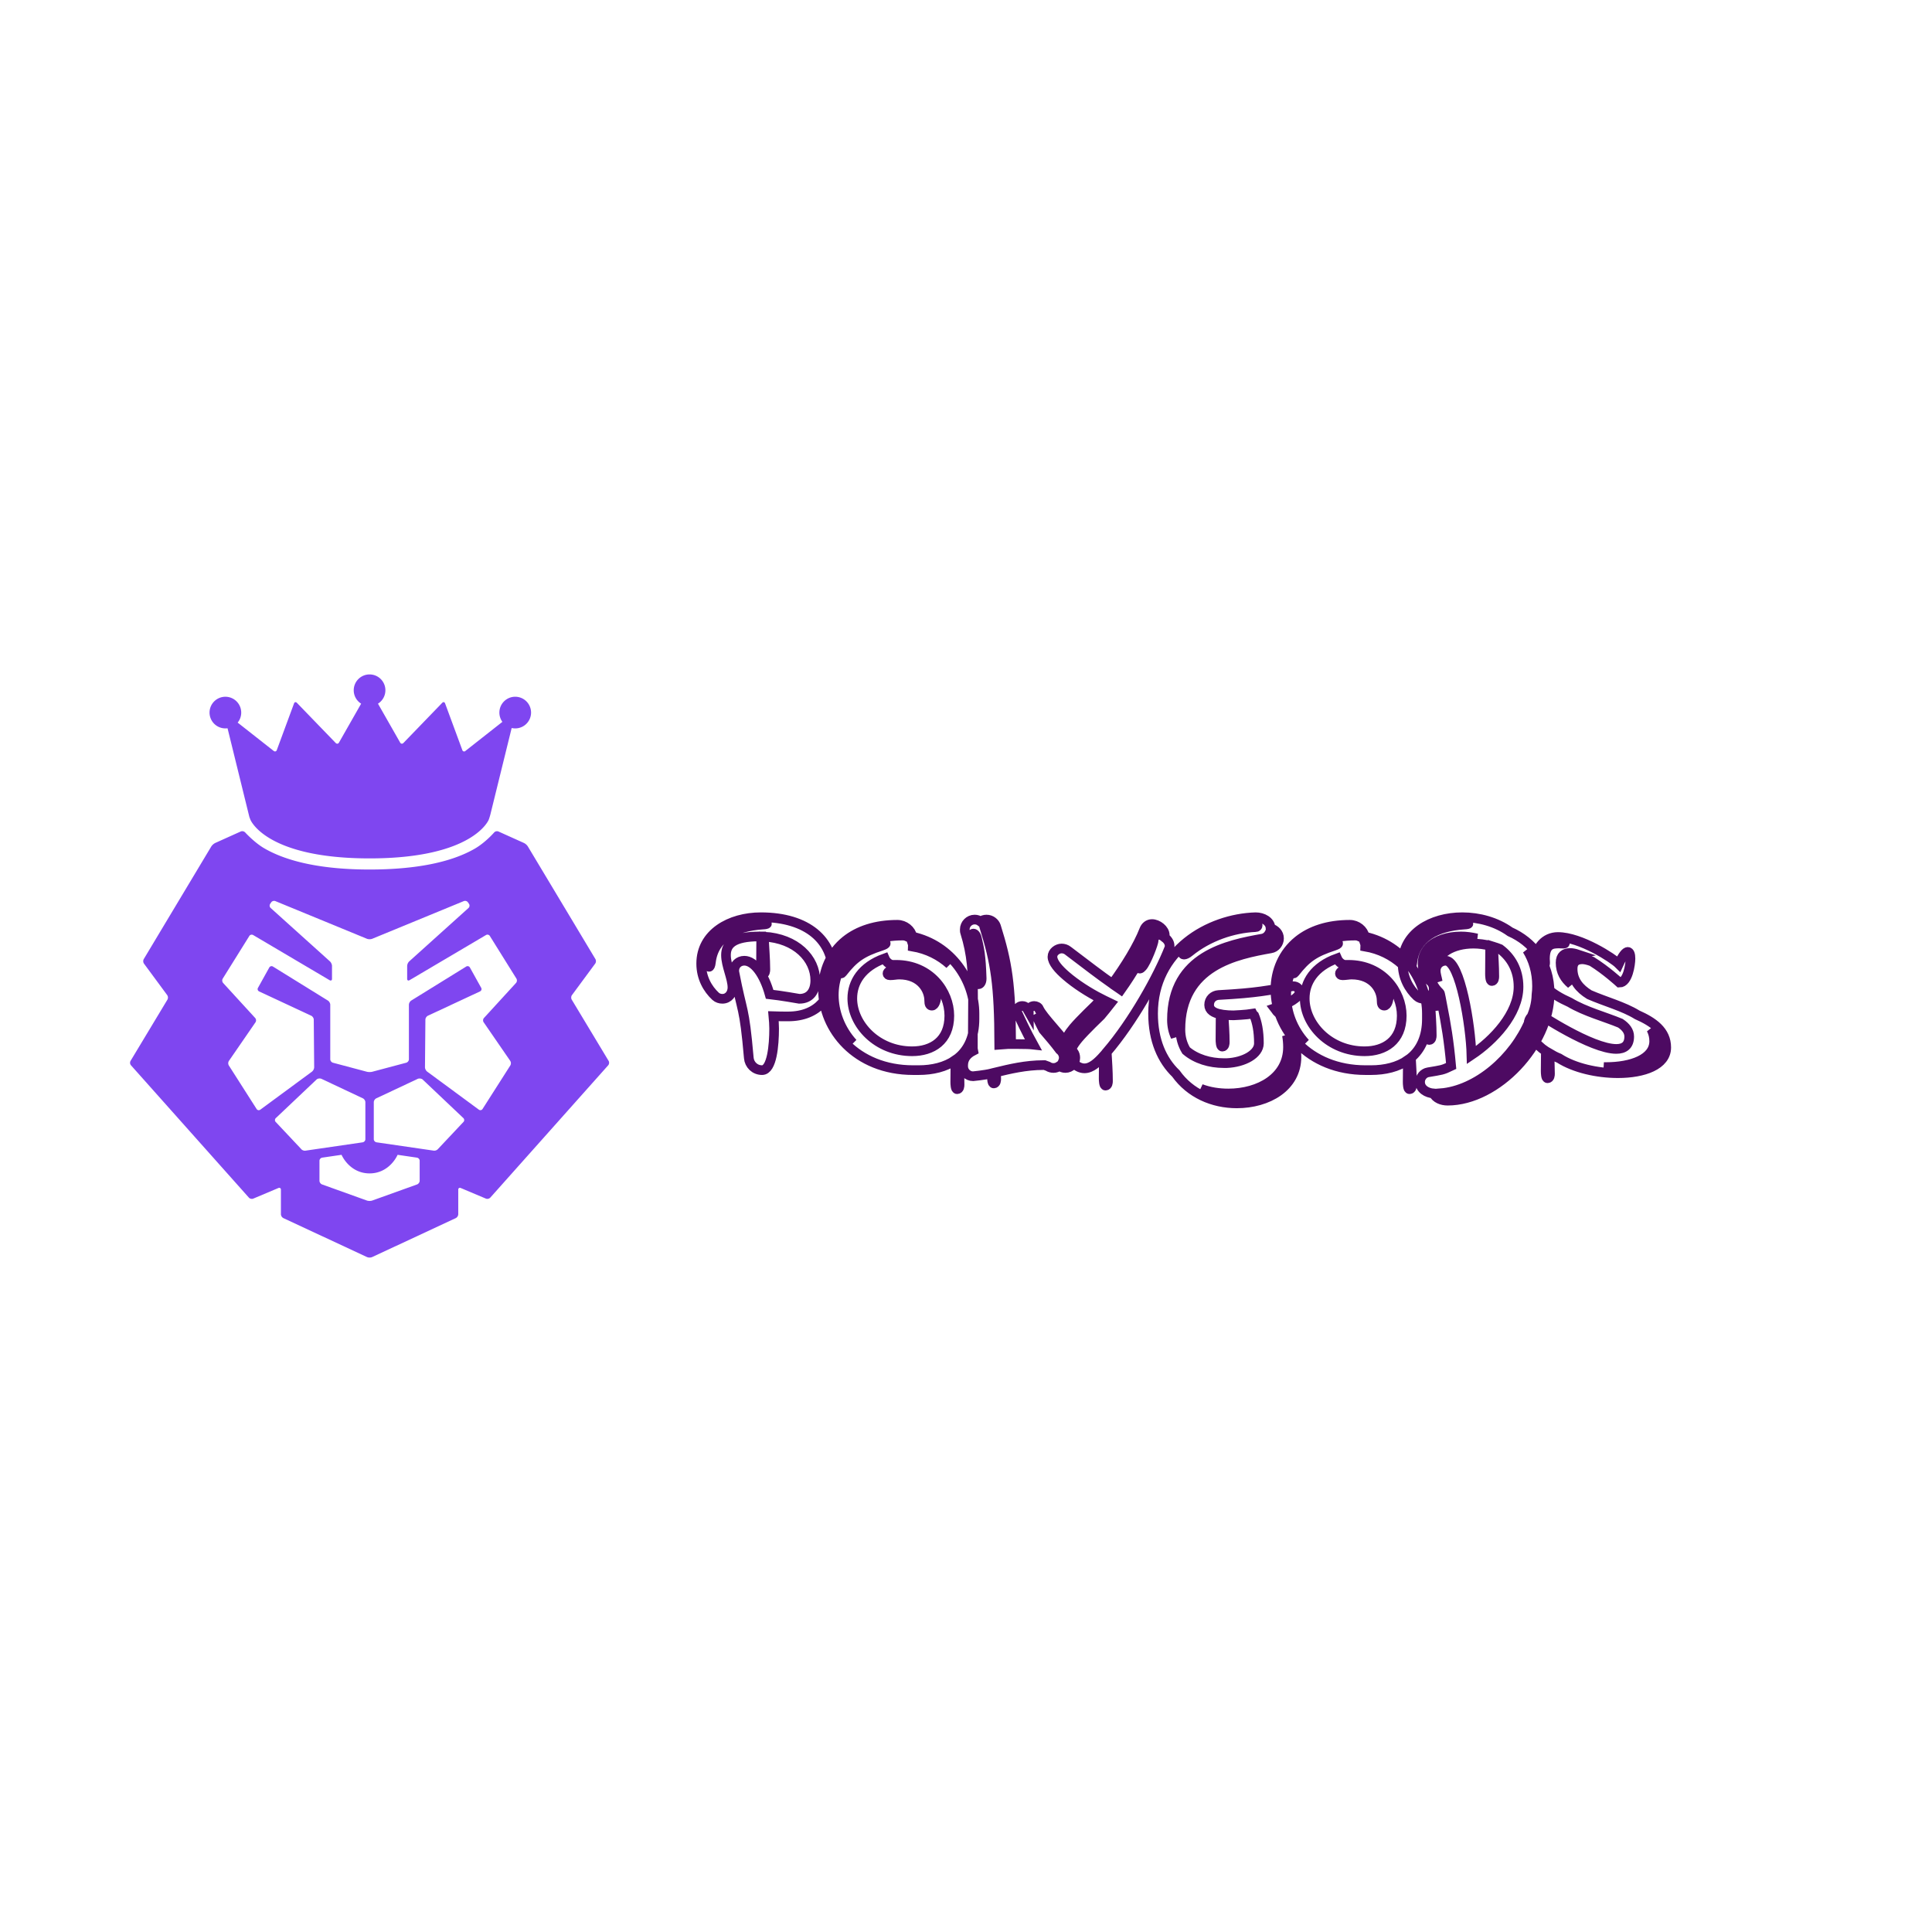 <svg xmlns="http://www.w3.org/2000/svg" xmlns:xlink="http://www.w3.org/1999/xlink" version="1.1" width="1000" height="1000" viewBox="0 0 1000 1000" xml:space="preserve">
<desc>Created with Fabric.js 3.5.0</desc>
<defs>
</defs>
<rect x="0" y="0" width="100%" height="100%" fill="#ffffff"/>
<g transform="matrix(2.755 0 0 2.755 521.894 499.999)" id="899344">
<g style="" vector-effect="non-scaling-stroke">
		<g transform="matrix(1 0 0 1 -119.999 0)">
<path style="stroke: none; stroke-width: 1; stroke-dasharray: none; stroke-linecap: butt; stroke-dashoffset: 0; stroke-linejoin: miter; stroke-miterlimit: 4; is-custom-font: none; font-file-url: none; fill: rgb(127,70,240); fill-rule: nonzero; opacity: 1;" transform=" translate(-45.001, -54.779)" d="M 17.911 10.141 c 0.137 0 0.272 -0.01 0.404 -0.027 l 3.974 16.154 l 0.13 0.524 l 0.194 0.504 S 25.44 34.564 45 34.564 s 22.385 -7.268 22.385 -7.268 a 10.18 10.18 0 0 0 0.305 -0.963 l 4.006 -16.266 a 2.98 2.98 0 0 0 3.643 -2.899 a 2.98 2.98 0 0 0 -2.975 -2.976 a 2.98 2.98 0 0 0 -2.978 2.976 a 2.97 2.97 0 0 0 0.565 1.743 l -6.939 5.457 a 0.35 0.35 0 0 1 -0.587 -0.154 l -3.24 -8.776 c -0.097 -0.261 -0.337 -0.309 -0.536 -0.103 l -7.29 7.543 c -0.199 0.204 -0.475 0.172 -0.614 -0.073 l -4.167 -7.311 a 2.97 2.97 0 0 0 1.393 -2.52 C 47.971 1.331 46.64 0 44.998 0 s -2.976 1.332 -2.976 2.975 c 0 1.062 0.556 1.992 1.392 2.52 l -4.165 7.311 c -0.139 0.245 -0.415 0.277 -0.613 0.073 l -7.29 -7.543 c -0.198 -0.205 -0.438 -0.157 -0.536 0.103 l -3.241 8.776 c -0.096 0.262 -0.359 0.332 -0.586 0.154 l -6.767 -5.321 a 2.96 2.96 0 0 0 0.668 -1.878 a 2.98 2.98 0 0 0 -2.975 -2.976 a 2.98 2.98 0 0 0 -2.976 2.976 a 2.98 2.98 0 0 0 2.979 2.971 z m 72.002 62.471 l -6.934 -11.515 c -0.145 -0.24 -0.127 -0.625 0.043 -0.85 l 4.364 -5.916 c 0.17 -0.228 0.188 -0.61 0.043 -0.85 L 74.735 32.318 a 1.91 1.91 0 0 0 -0.743 -0.656 l -4.769 -2.147 c -0.265 -0.121 -0.632 -0.043 -0.816 0.173 c 0 0 -1.636 1.895 -3.667 3.064 c -4.423 2.547 -11.066 3.902 -19.741 3.902 c -8.656 0 -15.316 -1.385 -19.794 -3.99 c -1.846 -1.074 -3.588 -2.989 -3.588 -2.989 a 0.77 0.77 0 0 0 -0.828 -0.166 l -4.782 2.154 a 1.94 1.94 0 0 0 -0.744 0.656 L 2.572 53.482 a 0.83 0.83 0 0 0 0.042 0.85 l 4.365 5.916 a 0.83 0.83 0 0 1 0.042 0.85 L 0.089 72.613 a 0.74 0.74 0 0 0 0.08 0.819 l 22.157 24.865 c 0.188 0.214 0.562 0.293 0.829 0.182 l 4.7 -1.982 c 0.267 -0.113 0.486 0.022 0.486 0.3 v 4.629 a 0.88 0.88 0 0 0 0.477 0.726 l 15.705 7.315 a 1.31 1.31 0 0 0 0.955 0 l 15.705 -7.315 a 0.88 0.88 0 0 0 0.477 -0.726 v -4.629 c 0 -0.279 0.22 -0.413 0.487 -0.3 l 4.699 1.982 a 0.79 0.79 0 0 0 0.831 -0.182 l 22.155 -24.865 c 0.188 -0.21 0.224 -0.581 0.081 -0.821 z M 32.118 89.131 l -4.801 -5.101 a 0.53 0.53 0 0 1 0.122 -0.728 l 7.639 -7.233 c 0.231 -0.171 0.635 -0.209 0.897 -0.084 l 7.756 3.651 c 0.263 0.125 0.477 0.452 0.477 0.731 v 6.961 c 0 0.279 -0.237 0.539 -0.527 0.582 l -10.739 1.564 c -0.29 0.042 -0.661 -0.11 -0.826 -0.342 z m 22.293 6.005 c 0 0.277 -0.223 0.587 -0.497 0.685 l -8.417 3.023 c -0.274 0.096 -0.722 0.096 -0.997 0 l -8.418 -3.023 c -0.273 -0.098 -0.497 -0.408 -0.497 -0.685 v -3.772 c 0 -0.282 0.237 -0.54 0.527 -0.582 l 3.62 -0.529 c 0.698 1.497 2.429 3.492 5.267 3.492 s 4.568 -1.994 5.266 -3.492 l 3.621 0.529 c 0.287 0.041 0.524 0.3 0.524 0.582 v 3.772 z m 8.272 -11.108 l -4.801 5.101 a 0.94 0.94 0 0 1 -0.824 0.341 l -10.74 -1.564 c -0.289 -0.043 -0.527 -0.303 -0.527 -0.582 v -6.961 c 0 -0.279 0.214 -0.605 0.479 -0.726 l 7.766 -3.651 c 0.261 -0.123 0.663 -0.081 0.896 0.086 l 7.631 7.226 c 0.23 0.175 0.285 0.502 0.121 0.73 z m 9.829 -26.063 l -6.023 6.58 c -0.192 0.209 -0.219 0.57 -0.058 0.802 l 4.997 7.259 a 0.84 0.84 0 0 1 0.016 0.853 l -5.22 8.184 a 0.48 0.48 0 0 1 -0.696 0.125 l -9.702 -7.144 c -0.231 -0.171 -0.42 -0.536 -0.417 -0.812 l 0.078 -8.971 c 0.001 -0.277 0.22 -0.603 0.482 -0.726 l 9.774 -4.559 c 0.262 -0.121 0.364 -0.423 0.23 -0.668 l -2.131 -3.834 a 0.49 0.49 0 0 0 -0.694 -0.169 l -10.317 6.383 a 1.03 1.03 0 0 0 -0.443 0.781 v 10.264 c 0 0.277 -0.233 0.567 -0.513 0.641 l -6.362 1.692 c -0.282 0.076 -0.743 0.076 -1.025 0 l -6.361 -1.692 c -0.282 -0.075 -0.513 -0.365 -0.513 -0.641 v -10.26 c 0 -0.277 -0.201 -0.63 -0.445 -0.781 l -10.317 -6.383 a 0.49 0.49 0 0 0 -0.694 0.169 l -2.131 3.834 c -0.137 0.245 -0.033 0.548 0.23 0.668 l 9.773 4.559 c 0.263 0.123 0.48 0.449 0.482 0.726 l 0.078 8.971 a 1.14 1.14 0 0 1 -0.416 0.812 l -9.703 7.145 c -0.231 0.169 -0.544 0.113 -0.695 -0.125 l -5.222 -8.184 a 0.84 0.84 0 0 1 0.016 -0.853 l 4.998 -7.259 a 0.68 0.68 0 0 0 -0.058 -0.802 l -6.023 -6.58 a 0.72 0.72 0 0 1 -0.078 -0.816 l 5.001 -8.021 c 0.149 -0.239 0.474 -0.314 0.723 -0.166 l 14.355 8.477 c 0.249 0.146 0.452 0.038 0.452 -0.239 v -2.439 c 0 -0.278 -0.173 -0.661 -0.385 -0.853 l -11.137 -10.03 a 0.61 0.61 0 0 1 -0.098 -0.771 l 0.204 -0.3 c 0.159 -0.234 0.509 -0.333 0.778 -0.224 l 17.212 7.081 a 1.49 1.49 0 0 0 0.976 0 l 17.21 -7.083 a 0.67 0.67 0 0 1 0.776 0.224 l 0.205 0.3 a 0.61 0.61 0 0 1 -0.098 0.771 l -11.137 10.03 a 1.32 1.32 0 0 0 -0.385 0.853 v 2.439 c 0 0.278 0.204 0.385 0.452 0.239 l 14.355 -8.477 c 0.249 -0.148 0.575 -0.073 0.722 0.166 l 5.001 8.021 a 0.72 0.72 0 0 1 -0.079 0.815 z" stroke-linecap="round"/>
</g>
		<g transform="matrix(1 0 0 1 -165 -54.779)">
<path style="stroke: none; stroke-width: 1; stroke-dasharray: none; stroke-linecap: butt; stroke-dashoffset: 0; stroke-linejoin: miter; stroke-miterlimit: 4; is-custom-font: none; font-file-url: none; fill: rgb(0,0,0); fill-rule: nonzero; opacity: 1;" transform=" translate(0, 0)" d="" stroke-linecap="round"/>
</g>
</g>
</g>
<g transform="matrix(1 0 0 1 613.058 521.056)" style="" id="622926">
		
<path xml:space="preserve" font-family="AttackGraffiti ZVJPZ" font-size="93" style="stroke: rgb(77,10,98); stroke-width: 5; stroke-dasharray: none; stroke-linecap: butt; stroke-dashoffset: 0; stroke-linejoin: miter; stroke-miterlimit: 4; is-custom-font: true; font-file-url: https://cdn.pixelied.com/user-assets/fonts/f9dcbca2-3c70-47b6-a73e-64672bf11c84.otf; fill: rgb(255,255,255); fill-rule: nonzero; opacity: 1; white-space: pre;" d="M-233.94-9.94C-233.94-14.77-237.29-21.28-237.29-26.68C-237.29-32.17-233.85-36.35-219.99-36.35L-219.06-36.35C-219.06-31.14-219.15-25.93-219.15-20.63C-219.15-19.61-219.06-16.91-218.22-16.91C-217.02-16.91-216.92-18.49-216.92-19.24C-216.92-25.00-217.48-30.58-217.67-36.26C-200.93-35.33-191.07-24.82-191.07-13.66C-191.07-8.17-193.67-4.08-199.35-4.08C-199.90-4.17-208.74-5.75-214.69-6.40C-217.57-16.82-222.69-23.79-227.80-23.79C-230.69-23.79-233.01-21.66-233.01-18.68C-233.01-18.40-233.01-17.94-232.92-17.66C-228.83 3.83-227.90-1.20-225.48 26.52C-225.20 29.96-222.41 32.84-218.60 32.84C-213.48 32.84-212.37 19.91-212.37 11.36C-212.37 9.22-212.55 6.99-212.74 4.94C-210.04 5.04-207.53 5.04-205.11 5.04C-189.39 5.04-182.05-5.47-182.05-17.66C-182.05-34.03-194.79-46.30-219.25-46.30C-235.24-46.30-250.12-37.93-250.12-22.31C-250.12-14.96-246.78-9.19-242.68-5.38C-241.66-4.45-240.36-4.08-239.15-4.08C-235.99-4.08-233.94-6.78-233.94-9.94ZM-245.10-22.96C-245.29-21.28-245.66-20.63-246.03-20.63C-246.50-20.63-246.96-21.75-246.96-23.24L-246.96-24.17C-245.29-37.28-233.66-42.77-219.53-43.42L-218.88-43.42C-217.39-43.42-216.09-43.23-216.09-42.95C-216.09-42.77-216.74-42.58-218.41-42.49C-232.36-41.56-243.61-35.98-245.10-22.96ZM-150.43-21.56L-150.33-21.66L-149.31-21.66C-131.73-21.66-121.69-7.80-121.69 4.66C-121.69 17.68-130.62 23.08-140.94 23.08C-159.17 23.08-171.91 9.13-171.91-4.26C-171.91-12.64-166.98-20.73-155.17-25.00C-154.43-23.24-152.66-21.56-150.43-21.56ZM-130.71-0.54C-129.22-0.54-128.39-3.43-128.39-5.75C-128.39-13.38-138.15-19.42-145.41-19.42C-147.73-19.42-153.68-19.14-153.68-17.19C-153.68-16.73-153.31-16.26-152.38-16.26C-150.71-16.26-149.13-16.63-147.64-16.63C-136.29-16.63-132.11-8.54-132.11-3.24C-132.11-1.29-131.73-0.54-130.71-0.54ZM-177.03-17.66C-177.30-17.29-177.49-17.19-177.68-17.19C-177.86-17.19-177.96-17.38-177.96-17.75C-177.96-18.12-177.86-18.49-177.68-18.87C-172.00-27.70-160.75-33.56-155.45-33.56C-154.98-33.56-154.61-33.28-154.61-32.72C-154.61-32.44-155.17-32.07-156.75-31.51C-166.98-28.17-171.07-25.28-177.03-17.66ZM-108.67 3.55C-108.67-13.38-120.48-31.79-140.85-36.26C-141.50-39.70-144.85-42.39-148.57-42.39C-159.91-42.39-168.84-39.33-175.26-34.21C-183.26-27.79-187.07-18.40-187.07-8.82C-187.07 11.36-170.24 32.84-140.38 32.84L-137.59 32.84C-130.43 32.84-123.74 31.26-118.53 27.63C-118.53 31.35-118.62 35.07-118.62 38.98C-118.62 40.00-118.53 42.70-117.69 42.70C-116.48 42.70-116.39 41.12-116.39 40.38C-116.39 35.63-116.67 31.07-116.95 26.43C-111.83 22.15-108.67 15.54-108.67 6.34ZM-143.82-36.44C-144.48-36.72-145.13-36.81-145.78-36.81C-170.14-36.81-181.49-22.03-181.49-6.03C-181.49 2.71-178.14 11.73-171.63 18.89C-179.91 11.36-184.28 1.04-184.28-8.82C-184.28-24.82-172.93-39.60-148.57-39.60C-146.43-39.60-144.57-38.21-143.82-36.44ZM-140.94-33.37C-132.94-31.51-126.34-27.33-121.50-21.93C-126.53-26.49-133.04-29.84-140.66-31.14C-140.66-31.33-140.57-31.51-140.57-31.70C-140.57-32.26-140.76-32.82-140.94-33.37ZM-56.50 26.52C-56.50 25.40-56.78 24.38-57.43 23.54C-63.94 14.61-73.24 5.50-75.28 1.13C-75.56 0.20-76.77-0.36-77.79-0.36C-79.28-0.36-80.58 0.85-80.58 2.25C-80.58 2.43-80.49 2.62-80.49 2.80C-81.33 1.32-81.79-0.36-83.93-0.36C-85.51-0.36-86.63 0.76-86.63 2.34C-86.63 2.71-86.54 3.08-86.35 3.45C-84.96 6.43-81.98 12.94-78.26 19.64C-79.93 19.45-81.89 19.36-85.98 19.36L-89.70 19.36C-89.79-11.52-91.65-22.86-97.51-41.56C-98.16-43.51-100.11-45.09-102.44-45.09C-103.56-45.09-104.67-44.72-105.51-44.07C-106.35-44.72-107.46-45.09-108.58-45.09C-111.37-45.09-113.69-42.77-113.69-39.98C-113.69-39.42-113.69-38.86-113.51-38.40C-109.97-27.05-109.41-17.75-109.41-4.08C-109.41 0.94-109.51 6.62-109.51 13.13L-109.51 21.40C-109.51 21.87-109.41 22.33-109.32 22.80C-112.58 24.47-114.53 26.89-114.53 30.33L-114.53 30.89C-114.53 33.68-112.20 36.00-109.41 36.00C-109.41 36.00-103.46 35.45-99.65 34.52L-99.65 36.00C-99.65 37.03-99.56 39.72-98.72 39.72C-97.51 39.72-97.42 38.14-97.42 37.40C-97.42 36.28-97.51 35.07-97.51 33.96C-90.54 32.28-82.17 30.24-72.96 30.24L-72.40 30.24L-70.63 30.89C-69.80 31.45-68.77 31.73-67.75 31.73C-66.63 31.73-65.61 31.35-64.68 30.70C-63.75 31.35-62.73 31.73-61.61 31.73C-58.82 31.73-56.50 29.31-56.50 26.52ZM-110.07-34.49C-110.16-35.05-110.16-35.51-110.16-35.98C-110.16-37.19-109.79-37.84-109.23-37.84C-108.58-37.84-107.74-37.00-107.37-35.23C-106.16-30.12-105.32-26.40-104.95-14.77L-104.95-14.50C-104.95-12.64-105.79-11.61-106.62-11.61C-107.46-11.61-108.21-12.54-108.30-14.50C-108.67-25.84-108.95-29.47-110.07-34.49ZM-61.61 28.94C-62.08 28.94-62.54 28.75-62.91 28.56C-62.64 27.91-62.45 27.17-62.45 26.43C-62.45 24.75-63.29 23.26-64.50 22.33C-67.19 18.71-70.26 15.17-73.05 11.92C-74.73 8.75-76.03 5.87-76.96 3.83C-76.40 4.76-75.75 5.78-74.91 6.80C-70.17 12.66-64.22 18.98-59.66 25.22C-59.38 25.59-59.29 25.96-59.29 26.52C-59.29 27.91-60.22 28.94-61.61 28.94ZM-95.84 19.64C-95.93-11.43-97.79-22.86-103.65-41.56C-103.65-41.65-103.74-41.74-103.74-41.84C-103.37-42.12-102.90-42.30-102.44-42.30C-101.51-42.30-100.49-41.56-100.21-40.72C-94.44-22.31-92.86-11.43-92.49 19.45C-93.60 19.54-94.72 19.54-95.84 19.64ZM-51.75 31.91C-48.13 31.91-44.87 28.84-41.71 25.31C-41.71 29.21-41.80 33.12-41.80 37.12C-41.80 38.14-41.71 40.84-40.87 40.84C-39.66 40.84-39.57 39.26-39.57 38.52C-39.57 33.49-39.94 28.47-40.22 23.54C-26.74 7.82-13.81-15.33-7.86-30.30C-7.67-30.68-7.67-31.14-7.67-31.51C-7.67-33.19-8.79-34.77-10.28-35.88C-10.28-36.26-10.18-36.72-10.18-37.00C-10.18-39.98-13.81-42.77-16.79-42.77C-18.65-42.77-20.13-41.56-20.79-39.88C-24.13-31.33-30.55-21.00-37.25-11.80C-43.48-16.17-50.17-21.28-60.31-29.00C-61.24-29.75-62.45-30.12-63.57-30.12C-65.70-30.12-68.31-28.35-68.31-25.84C-68.31-22.96-65.15-19.33-61.24-15.98C-56.31-11.71-49.52-7.33-43.11-4.08C-44.04-2.96-44.97-1.94-45.80-0.92C-45.99-0.73-53.89 6.80-57.43 10.99C-59.85 13.87-61.71 16.85-61.71 19.54C-61.71 21.31-60.68 23.08-59.19 24.47L-59.19 24.94C-59.19 28.19-55.57 31.91-51.75 31.91ZM-15.86-34.68C-15.86-32.91-19.67-23.05-21.81-20.63C-22.27-20.07-22.74-19.70-23.11-19.70C-23.39-19.70-23.58-19.89-23.67-20.07C-23.67-20.07-17.16-33.56-16.14-34.77C-16.04-34.86-16.04-34.95-15.95-34.95C-15.86-34.95-15.86-34.86-15.86-34.68ZM-32.88-8.82C-33.53-9.29-34.27-9.66-34.92-10.12C-28.13-19.42-21.62-29.93-18.18-38.86C-17.90-39.51-17.62-39.98-16.79-39.98C-16.14-39.98-15.11-39.60-14.18-38.86C-13.35-38.21-13.07-37.56-12.97-37.19C-13.44-37.28-13.90-37.37-14.28-37.37C-16.14-37.37-17.62-36.16-18.27-34.49C-21.34-26.68-26.83-17.38-32.88-8.82ZM-38.18-1.75C-39.94 0.48-41.62 2.62-43.29 4.57C-43.48 4.76-51.38 12.29-54.92 16.47C-56.31 18.15-57.52 19.82-58.26 21.40C-58.64 20.84-58.92 20.19-58.92 19.54C-58.92 19.17-58.82 18.61-58.64 18.15C-58.17 16.66-56.96 14.80-55.29 12.85C-52.31 9.41-45.80 2.99-44.22 1.50C-42.92 0.20-41.71-1.38-40.50-2.87C-39.66-2.50-38.92-2.13-38.18-1.75ZM36.04-43.98L36.13-43.98C37.06-43.98 37.90-42.95 37.90-42.12C37.90-41.65 37.62-41.19 36.78-41.19C25.06-40.63 12.42-36.35 2.56-28.35C1.35-27.33 0.33-26.96-0.23-26.96C-0.70-26.96-0.98-27.24-0.98-27.70C-0.98-28.44-0.23-29.65 1.26-30.86C11.21-39.05 24.13-43.42 36.04-43.98ZM35.29 3.64C35.48 4.01 35.85 4.29 36.13 4.57C37.53 7.92 38.55 12.57 38.55 18.98C38.55 24.56 30.74 28.84 21.90 29.21L20.41 29.21C13.16 29.21 6.00 27.08 0.88 22.70C-0.98 19.64-2.09 16.01-2.09 11.82C-2.09-21.47 27.11-27.05 44.78-30.21C47.10-30.58 48.96-32.82 48.96-35.33C48.96-38.02 47.01-39.79 44.59-40.63C44.41-44.35 40.50-46.30 36.87-46.30C12.79-45.65-16.23-29.19-16.23 3.55C-16.23 17.40-11.58 27.73-4.42 34.61C2.93 44.93 14.74 50.05 27.11 50.05C43.11 50.05 57.99 41.58 57.99 25.96C57.99 15.64 53.43 7.73 47.76 2.34C47.38 1.87 47.10 1.32 46.73 0.85C54.17-1.57 59.57-4.92 59.57-7.43C59.57-9.19 58.26-10.59 56.40-10.59L55.94-10.59C42.83-8.45 38.36-7.15 17.62-6.03C15.02-5.85 12.79-3.89 12.79-0.92C12.79 1.78 15.21 3.27 18.74 3.92C18.74 8.20 18.65 12.57 18.65 16.94C18.65 17.96 18.74 20.66 19.58 20.66C20.79 20.66 20.88 19.08 20.88 18.33C20.88 13.59 20.51 8.85 20.23 4.20C21.81 4.38 23.67 4.48 25.44 4.48C25.44 4.48 31.95 4.20 35.29 3.64ZM53.06 14.80C54.36 18.05 55.20 21.77 55.20 25.96C55.20 31.07 53.43 35.17 50.45 38.42C45.62 43.72 36.97 47.26 27.11 47.26C20.41 47.26 14.09 45.68 8.51 42.51C12.97 44.19 17.81 44.93 22.74 44.93C38.73 44.93 53.61 36.56 53.61 20.94C53.61 18.80 53.43 16.75 53.06 14.80ZM43.94-37.93C45.15-37.47 46.17-36.81 46.17-35.33C46.17-34.21 45.24-33.09 44.22-32.91C36.32-31.51 25.99-29.65 16.69-24.82C4.42-18.40-4.88-7.15-4.88 11.82C-4.88 13.13-4.79 14.34-4.60 15.54C-5.81 12.94-6.46 10.06-6.46 6.80C-6.46-26.49 22.74-32.07 40.41-35.23C41.90-35.51 43.20-36.54 43.94-37.93ZM83.75-21.56L83.84-21.66L84.86-21.66C102.44-21.66 112.48-7.80 112.48 4.66C112.48 17.68 103.56 23.08 93.23 23.08C75.00 23.08 62.26 9.13 62.26-4.26C62.26-12.64 67.19-20.73 79.00-25.00C79.75-23.24 81.51-21.56 83.75-21.56ZM103.46-0.54C104.95-0.54 105.79-3.43 105.79-5.75C105.79-13.38 96.02-19.42 88.77-19.42C86.44-19.42 80.49-19.14 80.49-17.19C80.49-16.73 80.86-16.26 81.79-16.26C83.47-16.26 85.05-16.63 86.54-16.63C97.88-16.63 102.07-8.54 102.07-3.24C102.07-1.29 102.44-0.54 103.46-0.54ZM57.15-17.66C56.87-17.29 56.68-17.19 56.50-17.19C56.31-17.19 56.22-17.38 56.22-17.75C56.22-18.12 56.31-18.49 56.50-18.87C62.17-27.70 73.42-33.56 78.72-33.56C79.19-33.56 79.56-33.28 79.56-32.72C79.56-32.44 79.00-32.07 77.42-31.51C67.19-28.17 63.10-25.28 57.15-17.66ZM125.50 3.55C125.50-13.38 113.69-31.79 93.33-36.26C92.67-39.70 89.33-42.39 85.61-42.39C74.26-42.39 65.33-39.33 58.92-34.21C50.92-27.79 47.10-18.40 47.10-8.82C47.10 11.36 63.94 32.84 93.79 32.84L96.58 32.84C103.74 32.84 110.44 31.26 115.65 27.63C115.65 31.35 115.55 35.07 115.55 38.98C115.55 40.00 115.65 42.70 116.48 42.70C117.69 42.70 117.78 41.12 117.78 40.38C117.78 35.63 117.51 31.07 117.23 26.43C122.34 22.15 125.50 15.54 125.50 6.34ZM90.35-36.44C89.70-36.72 89.05-36.81 88.40-36.81C64.03-36.81 52.68-22.03 52.68-6.03C52.68 2.71 56.03 11.73 62.54 18.89C54.27 11.36 49.89 1.04 49.89-8.82C49.89-24.82 61.24-39.60 85.61-39.60C87.75-39.60 89.61-38.21 90.35-36.44ZM93.23-33.37C101.23-31.51 107.83-27.33 112.67-21.93C107.65-26.49 101.14-29.84 93.51-31.14C93.51-31.33 93.60-31.51 93.60-31.70C93.60-32.26 93.42-32.82 93.23-33.37ZM127.27-5.29C128.39-6.40 129.04-7.71 129.04-9.19C129.04-10.59 128.57-11.98 127.46-13.01C125.13-15.15 123.27-18.21 123.27-22.31C123.27-26.03 124.76-28.63 126.62-30.68C130.25-34.40 136.38-36.35 143.08-36.35C145.78-36.35 148.57-35.98 151.36-35.33C150.80-35.33 150.15-35.42 149.59-35.42C143.73-35.42 138.06-34.03 133.78-31.05C130.15-28.54 126.99-24.54 126.99-18.59C126.99-13.57 129.22-9.85 132.01-7.24C132.48-6.78 132.48-5.47 132.66-4.73C132.39-3.80 131.46-3.15 130.43-3.15C128.94-3.15 128.01-4.45 127.27-5.29ZM117.97-22.96C117.78-21.28 117.41-20.63 117.04-20.63C116.58-20.63 116.11-21.75 116.11-23.24L116.11-24.17C117.78-37.28 129.41-42.77 143.55-43.42L144.20-43.42C145.68-43.42 146.99-43.23 146.99-42.95C146.99-42.77 146.34-42.58 144.66-42.49C130.71-41.56 119.46-35.98 117.97-22.96ZM131.08-13.01C130.34-14.59 129.78-16.45 129.78-18.59C129.78-27.79 139.08-32.63 149.59-32.63C152.47-32.63 155.36-32.26 158.24-31.51C158.24-26.68 158.15-21.93 158.15-17.01C158.15-15.98 158.24-13.29 159.08-13.29C160.29-13.29 160.38-14.87 160.38-15.61C160.38-20.82 160.01-25.93 159.73-31.14C160.94-30.77 162.15-30.30 163.35-29.84C169.03-25.56 172.93-19.05 172.93-10.31C172.93 3.73 160.01 17.40 148.57 25.03C148.20 9.96 142.71-23.79 135.27-23.79C132.39-23.79 130.06-21.66 130.06-18.68C130.06-16.63 130.80-14.77 131.08-13.01ZM138.06 30.70C133.41 32.94 133.13 32.75 126.15 33.96C123.83 34.33 121.97 36.47 121.97 38.98C121.97 42.61 125.41 44.65 128.94 44.93C130.15 47.44 133.22 48.65 136.20 48.65C161.87 48.65 189.02 19.54 189.02-6.87C189.02-23.14 180.00-33.65 168.56-38.77C161.40-43.88 152.47-46.30 143.82-46.30C127.83-46.30 112.95-37.93 112.95-22.31C112.95-14.96 116.30-9.19 120.39-5.38C121.41-4.45 122.71-4.08 123.92-4.08L124.67-4.08C125.04-3.61 125.41-3.15 125.88-2.68C125.88 2.71 125.78 8.01 125.78 13.50C125.78 14.52 125.88 17.22 126.71 17.22C127.92 17.22 128.01 15.64 128.01 14.89C128.01 9.41 127.55 4.01 127.27-1.38C128.20-0.64 129.32-0.36 130.43-0.36C130.43-0.36 132.57-0.54 133.41-1.20C135.45 9.31 136.85 17.31 138.06 30.70ZM177.40-29.37C182.61-24.17 186.23-16.82 186.23-6.87C186.23 6.80 178.33 21.68 166.89 32.19C157.77 40.56 146.71 45.86 136.20 45.86C134.80 45.86 133.41 45.49 132.48 44.84C151.45 43.35 170.61 26.61 178.61 7.45C180.84 3.08 182.14-1.48 182.23-6.22C182.42-7.71 182.51-9.10 182.51-10.59C182.51-18.03 180.56-24.26 177.40-29.37ZM181.68-23.05C181.68-12.36 189.86-6.50 199.44-2.22C207.34 2.52 217.85 5.31 225.66 8.57C228.45 10.43 230.22 12.66 230.22 15.45C230.22 20.10 227.52 21.87 223.53 21.87C210.60 21.87 183.26 3.64 183.26 3.64C180.47 3.64 178.14 5.96 178.14 8.75C178.14 14.61 181.68 19.45 187.07 23.08C187.07 26.43 186.98 29.87 186.98 33.31C186.98 34.33 187.07 37.03 187.91 37.03C189.12 37.03 189.21 35.45 189.21 34.70C189.21 31.17 189.02 27.63 188.84 24.10C190.42 25.03 192.09 25.96 193.95 26.70C201.95 31.82 213.76 34.42 224.36 34.42C237.75 34.42 249.38 30.24 249.38 21.12C249.38 12.57 242.68 7.92 234.31 4.20C227.43-0.08 217.67-2.68 209.58-6.22C204.46-9.38 200.93-13.57 200.93-19.61C200.93-23.24 202.97-24.54 205.95-24.54C207.34-24.54 209.11-24.07 210.88-23.42C218.22-18.87 225.20-12.45 225.20-12.45C229.48-12.45 230.87-21.84 230.87-24.91C230.87-26.96 230.41-28.35 229.48-28.35C228.45-28.35 226.87-26.58 224.83-22.12C222.04-24.91 205.11-36.07 193.30-36.07C186.70-36.07 181.68-30.58 181.68-23.05ZM194.88-34.30C196.74-34.30 196.93-33.84 196.93-32.91C196.93-32.72 196.74-32.63 196.28-32.63C194.60-32.63 194.97-32.72 193.86-32.72L193.58-32.72C190.42-32.63 186.60-32.44 186.60-24.72C186.60-24.35 186.70-23.61 186.70-22.96C186.70-22.03 186.60-21.19 186.05-21.19C185.30-21.19 185.02-25.56 185.02-26.40C185.02-31.98 188.37-34.30 194.70-34.30ZM198.14-19.61C198.14-16.63 198.97-13.94 200.18-11.71C196.83-14.50 194.70-18.03 194.70-22.77C194.70-26.40 196.74-27.79 199.72-27.79C200.83-27.79 202.14-27.51 203.53-27.05C200.18-26.31 198.14-23.24 198.14-19.61ZM241.66 11.64C244.82 14.24 246.59 17.03 246.59 21.12C246.59 23.26 245.75 24.94 243.99 26.52C239.99 30.14 232.27 31.63 224.36 31.63C224.27 31.63 219.53 31.54 217.11 31.26L218.13 31.26C231.52 31.26 243.15 26.98 243.15 17.87C243.15 15.45 242.59 13.50 241.66 11.64Z"/></g>
</svg>